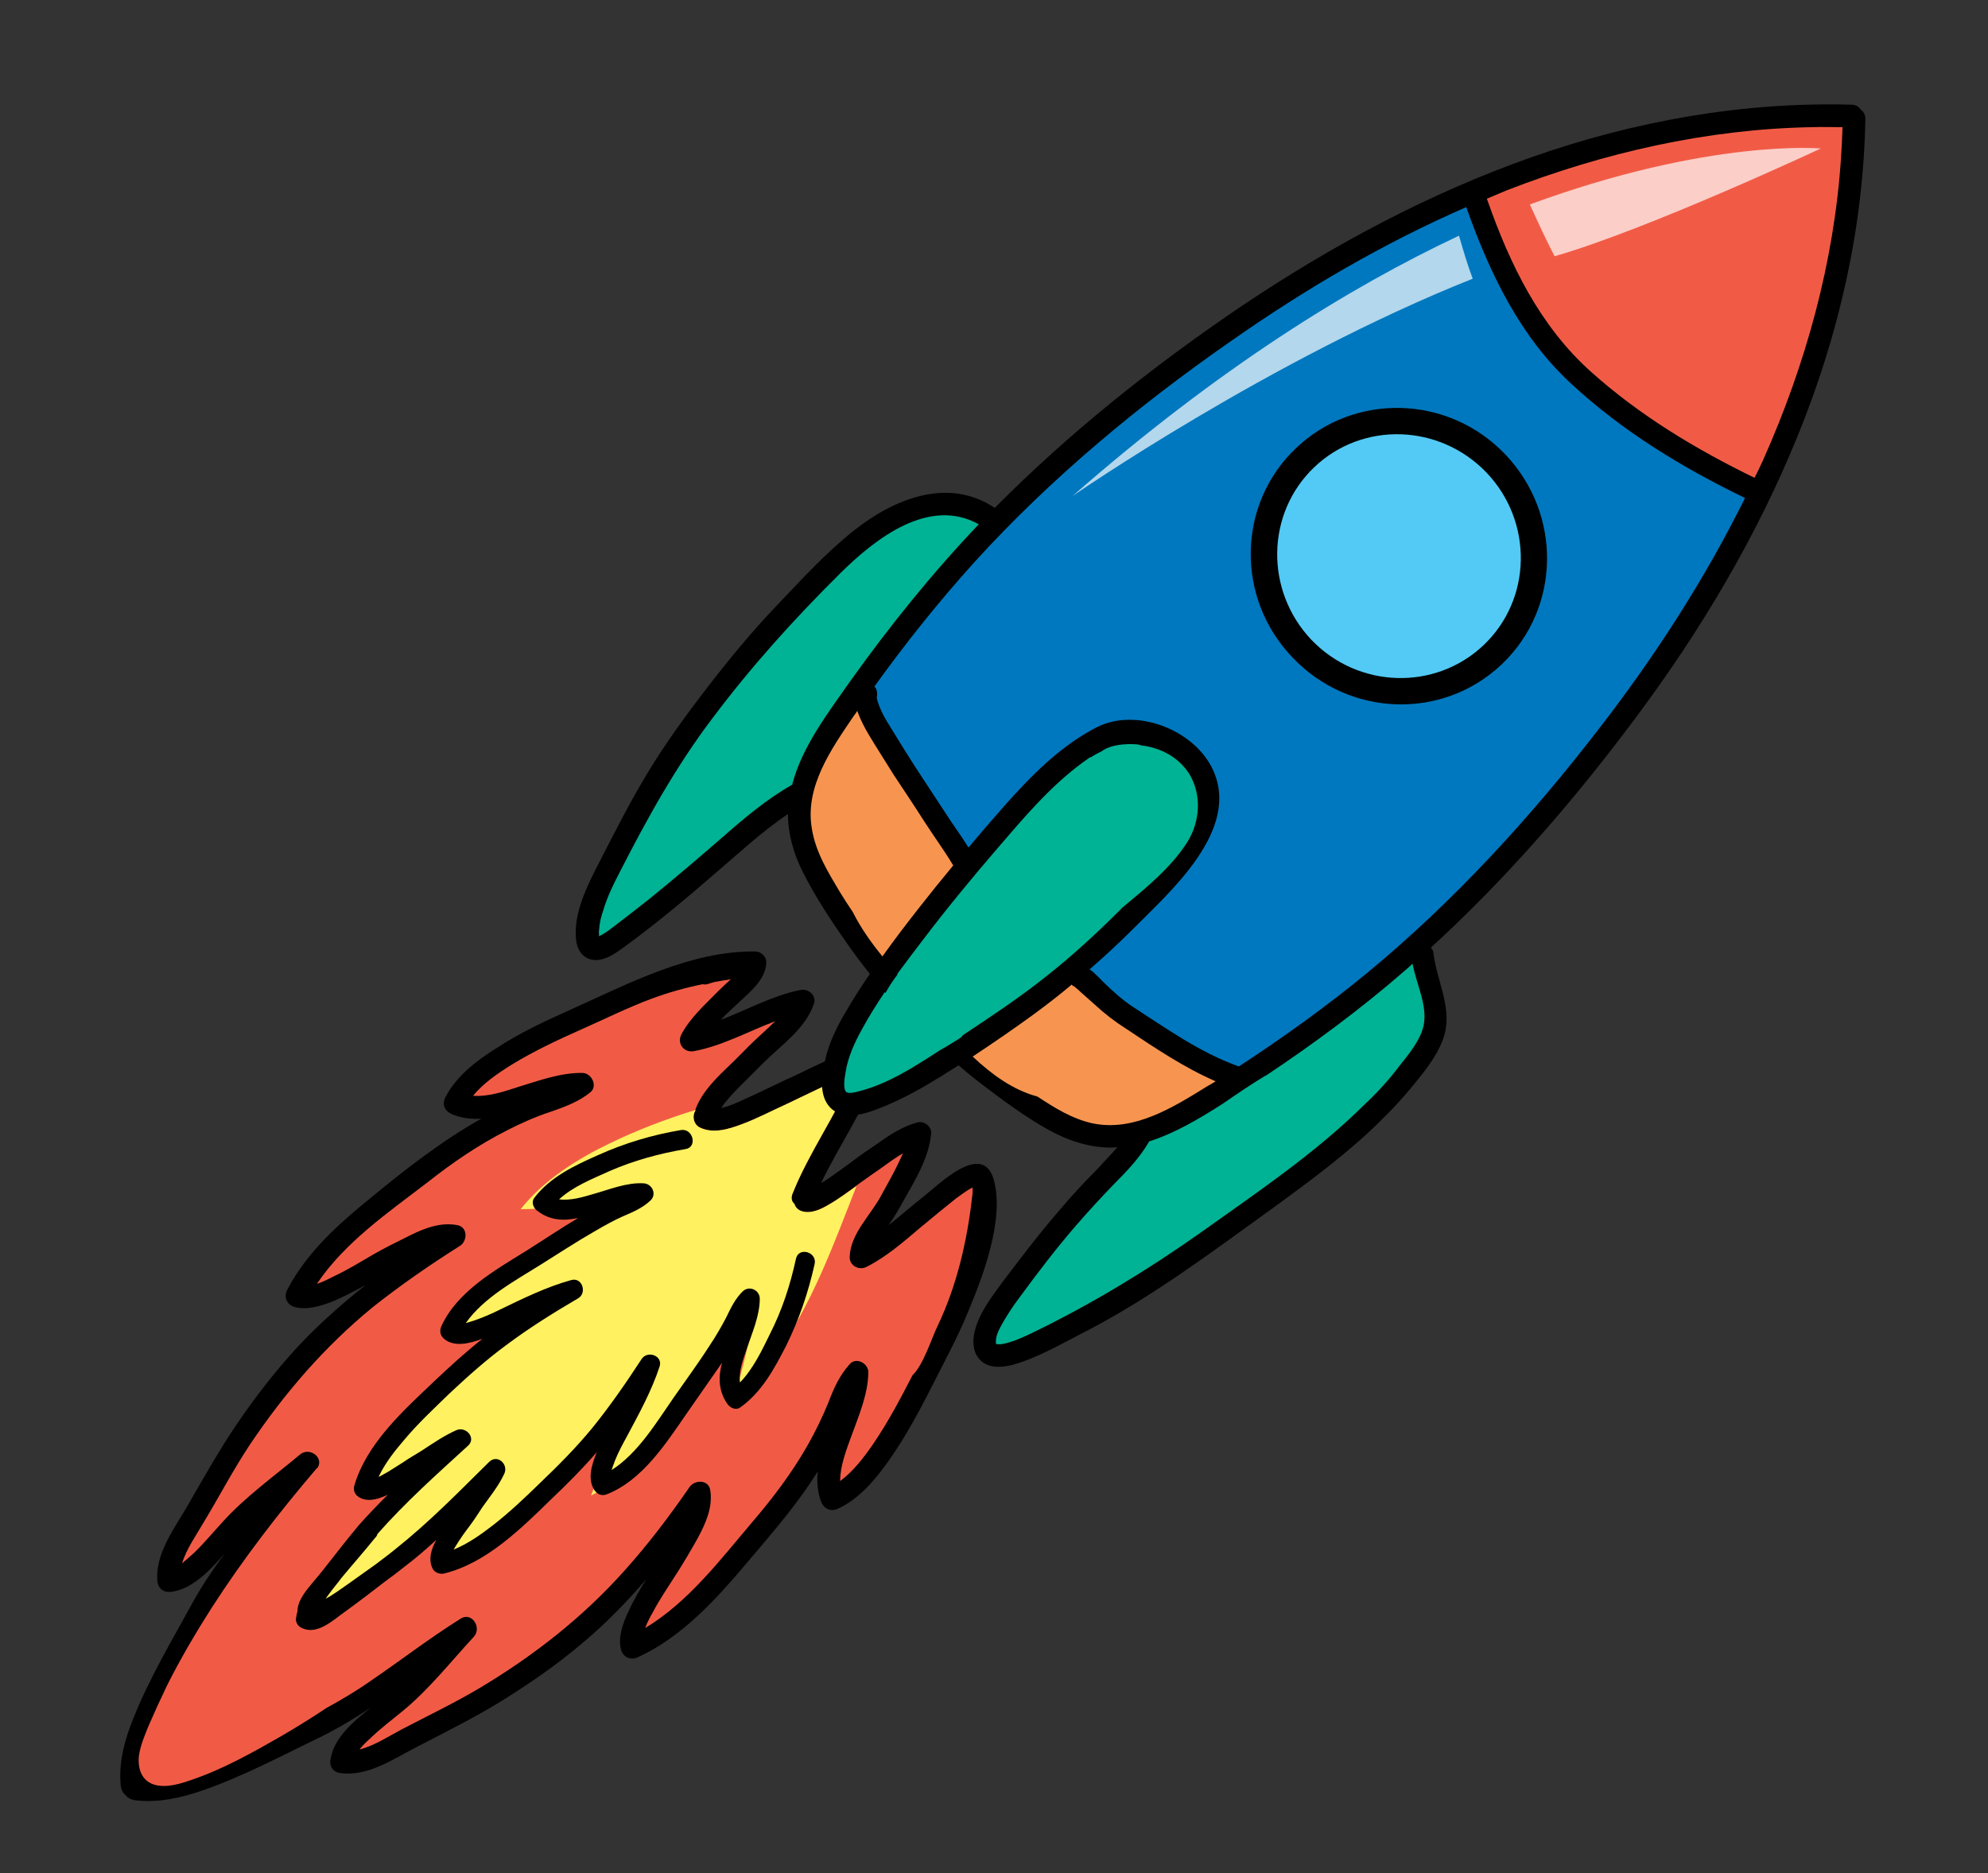 <svg version="1.2" xmlns="http://www.w3.org/2000/svg" viewBox="399 463 522 492" width="522" height="492">
	<rect x="399" y="463" width="522" height="492" fill="#333333" stroke="none"/>
	<title>3hmd_4h4p_230323-ai</title>
	<defs>
		<clipPath clipPathUnits="userSpaceOnUse" id="cp1">
			<path d="m399 463h522v492h-522z"/>
		</clipPath>
	</defs>
	<style>
		.s0 { fill: #000000 } 
		.s1 { fill: #f15b46 } 
		.s2 { fill: #fff160 } 
		.s3 { fill: #0078bf } 
		.s4 { fill: #00b395 } 
		.s5 { fill: #f79550 } 
		.s6 { fill: #52caf5 } 
		.s7 { opacity: .7;fill: #ffffff } 
	</style>
	<g id="Artboard 2" clip-path="url(#cp1)">
		<g id="&lt;Group&gt;">
			<g id="&lt;Group&gt;">
				<g id="&lt;Group&gt;">
					<path id="&lt;Path&gt;" class="s0" d="m632.6 846.3c4.2-6 7.7-12.5 11-19 3.2-6.4 6.7-12.7 9.4-19.3 4-9.5 9.9-24.8 6.9-35.3-3-10-14.4 1.4-18.3 4.5-3.1 2.4-6.1 5.1-9.3 7.6 1.4-2 2.6-4 3.8-6.2 3.1-5.5 6.8-11.4 7.4-17.9 0.2-1.8-1.9-3.4-3.6-2.9-3.8 1-7.2 3.2-10.4 5.5-2.4 1.6-4.9 3.3-7.2 5.1-2.1 1.5-4.2 3.1-6.5 4.6q-0.6 0.4-1.2 0.7c4.8-10 11.3-19.2 15.1-29.7 0.5-1.2-0.2-2.7-1.3-3.3-3.4-2.1-7.8-0.8-11.3 0.5-4 1.5-7.8 3.7-11.8 5.4-3.2 1.5-6.4 3.1-9.7 4.6-1.6 0.7-4.7 2.3-7.2 2.8 1.1-1.8 2.7-3.4 4.2-5 2.2-2.2 4.5-4.5 6.8-6.8 4.7-4.7 11-8.9 13.3-15.5 0.8-2.2-1.4-4.1-3.5-3.7-7.4 1.5-14 5.2-21 7.9 1.6-1.7 3.4-3.3 5-4.8 3-2.8 6.8-5.9 7-10.2 0.1-1.6-1.3-3-2.9-3-16.9-0.2-33.2 8.4-48.3 15.2-6.7 3-13.4 6.1-19.5 10.1-5.3 3.3-10.7 7.4-13.6 13.1-0.9 1.8-0.1 3.5 1.7 4.3 2.6 1.1 5.2 1.4 7.8 1.2-10.3 5.8-19.7 13.1-28.8 20.6-8.6 7-17 14.4-22.2 24.4-0.9 1.7-0.2 3.7 1.7 4.4 3.3 1 6.8-0.1 9.8-1.2 3.2-1.3 6.2-2.9 9.1-4.5-6.3 5-12.4 10.4-17.9 16.3-5.9 6.4-11.2 13.3-16.1 20.5-4.7 7-8.8 14.3-13 21.6-3.4 5.8-8.2 12.2-7.7 19.3 0.2 2 1.6 3.1 3.6 2.9 5.6-0.7 10.3-5.7 14.1-10.1-3 4.1-5.8 8.2-8.3 12.7-5.4 9.9-11.4 19.9-15.6 30.4-2.3 5.6-4 11.7-3.4 17.8 0.1 1.1 0.5 1.9 1.2 2.5 0.6 0.8 1.4 1.2 2.4 1.4 6.1 0.8 12.3-0.6 18-2.6 10.7-3.7 20.9-9.2 31.1-14.1 4.6-2.3 8.9-4.9 13.1-7.7-4.6 3.6-9.8 8-10.7 13.6-0.4 2 0.7 3.5 2.7 3.7 7.1 0.9 13.6-3.6 19.6-6.7 7.5-3.9 15-7.6 22.2-12 7.4-4.6 14.6-9.5 21.2-15.1 6.3-5.2 11.9-11 17.2-17.1-1.8 2.8-3.5 5.8-4.9 8.9-1.3 2.9-2.6 6.4-1.7 9.7 0.6 1.9 2.5 2.7 4.3 1.9 14-6.4 23.9-19.2 33.6-30.6 5-5.9 9.7-11.8 13.7-18.2-0.2 2.6-0.1 5.2 0.9 7.9 0.7 1.8 2.4 2.7 4.3 1.9 5.8-2.6 10.1-7.9 13.7-13z"/>
					<path id="&lt;Path&gt;" class="s1" d="m619.6 852c0-4 1.6-8.1 2.9-11.7 2-5.5 4.4-11 4.5-16.8 0.1-2.4-3.2-4.2-4.9-2.2-2.7 3-4.2 6.4-5.6 10.1-1.6 3.9-3.4 7.6-5.5 11.3-4.1 7.2-9.1 13.8-14.5 20.1-8.4 9.9-16.8 21-28.1 27.8 0.6-1.6 1.4-3.1 2.1-4.3 1.8-3.4 4-6.6 6.1-9.9 2-3.1 3.8-6.2 5.6-9.4 2.1-3.9 4-8.1 3.3-12.6-0.4-2.8-4-2.8-5.4-0.9-5.3 7.7-10.9 15.1-17.2 22.1-10.9 12.2-23.7 22.2-37.7 30.6-6.7 4-13.8 7.4-20.7 11-3.4 1.8-7.2 4.3-11.1 5.3 0.9-1.2 2-2.2 3-3.1 2.6-2.5 5.4-4.6 8.2-6.9 7-5.7 12.7-13 18.8-19.6 2.2-2.4-0.5-6.6-3.4-4.8-8.3 5.2-15.9 11.1-24 16.6-3.7 2.6-7.5 4.8-11.3 6.9q-5.7 3.8-11.7 7.3c-7.5 4.3-15.3 8.7-23.5 11.5-3.1 1.1-6.9 2.3-10.1 1.3-3.4-1.1-4.3-4.5-3.9-7.7 0.4-2.7 1.5-5.2 2.5-7.7q2.3-5.3 4.8-10.5c3.5-7 7.5-13.8 11.7-20.4 8.3-12.9 17.7-25.1 27.7-36.8 0.1 0 0.1-0.1 0.2-0.1 1.7-2.8-2.2-5.5-4.6-3.5-6.9 5.8-14.5 11.2-20.5 17.9-2.4 2.6-4.7 5.4-7.3 7.9-1 0.9-2.1 1.9-3.2 2.8 1.2-3.9 3.8-7.5 5.7-10.8 4.1-6.8 7.7-13.7 12-20.2 9.1-13.6 19.7-25.9 32.4-36.3 7.3-5.8 15-11.1 22.9-16.1 1.9-1.2 2.1-4.8-0.6-5.4-4.5-0.9-8.8 0.8-12.8 2.8-3.2 1.6-6.5 3.2-9.6 5-3.4 2-6.7 4-10.3 5.7-1.2 0.6-2.7 1.4-4.3 1.9 7.3-10.9 18.8-18.8 29.1-26.7 6.6-5.2 13.3-9.8 20.8-13.6 3.7-1.9 7.5-3.6 11.5-4.9 3.7-1.3 7.3-2.6 10.4-5.1 2-1.6 0.4-5-2-5.1-5.8-0.1-11.4 2-17 3.7-3.7 1.2-7.8 2.6-11.8 2.3 2.7-3.3 6.5-5.9 10.2-8.2 5.9-3.6 12.1-6.5 18.4-9.3 6.1-2.7 12.1-5.7 18.3-8 4.3-1.6 8.9-2.9 13.4-3.8 0.5 0.1 1 0.1 1.5-0.1q0.9-0.3 1.7-0.5 2.1-0.4 4.2-0.7c-1.1 1-2.2 2-3.3 3.1-3.4 3.5-7.4 7-9.7 11.4-1.2 2.3 0.6 4.8 3.2 4.4 7.6-1.4 14.3-5.2 21.5-7.9q-0.9 0.8-1.7 1.6c-2.4 2.2-4.8 4.4-7.1 6.8-4.6 4.8-10.7 9.3-12.6 16-0.3 1.3 0.2 2.7 1.3 3.4 3.5 1.9 7.8 0.6 11.2-0.7 4.1-1.5 8-3.6 12-5.4 3.2-1.5 6.4-3.1 9.6-4.6 1.7-0.8 5-2.5 7.6-2.9-4.5 10.7-11.5 20.3-15.8 31.1-0.5 1.2-0.2 2.1 0.5 2.7 0.2 0.8 0.9 1.6 1.9 1.9 2.4 0.8 5.1-0.5 7.1-1.7 2.7-1.6 5.3-3.5 7.8-5.4 2.4-1.7 3.6-2.6 6.1-4.3 1.8-1.3 3.7-2.7 5.6-3.8q-0.7 1.5-1.4 3c-1.4 2.9-3 5.6-4.5 8.4-2.8 5.1-7.9 9.8-8.1 15.8-0.1 2.3 2.4 3.6 4.3 2.7 5.4-2.7 9.9-6.7 14.4-10.5 3.1-2.6 6.2-5.1 9.3-7.6 1.4-1 2.7-2 4.2-2.8q0 0.2 0.1 0.5 0 1.2-0.2 2.4c-1.3 11.3-4 22.9-8.9 33.2-1.8 3.7-3.8 10.4-6.7 13.2-3.2 6.2-6.4 12.3-10.3 18-2.4 3.5-5.2 7.2-8.7 9.8z"/>
					<path id="&lt;Path&gt;" class="s2" d="m582.5 759c-1.1-0.7-1.6-2.1-1.3-3.4 0.1-0.4 0.3-0.7 0.5-1.1-7.8 2.4-15.4 5.3-22.6 8.8-8.7 4.2-17.3 9.6-23.4 17.3 7.6-0.1 15.1-0.9 22.6-1.8 1.5-0.2 2.5 1.9 1 2.5-8.9 3.9-17.6 8.5-25.5 14-7.1 5-13.8 10.9-18.4 18.2 6-1.7 11.8-4 17.8-5.9 1.2-0.4 2.3 1.5 1.2 2.3-8.5 6.9-16.9 14.1-24.5 22.1-6.7 7.2-13 15.1-17.2 24.1 4.9-2.3 9.5-5.4 14.6-7.3 1.4-0.6 2.8 1 1.6 2.2-11.4 12-24.4 23.3-32.1 38.2 16-8 29.1-21 42.9-31.9 1.2-0.9 3 0.3 2.1 1.7-1.8 2.9-3.8 5.8-5.4 9-1.2 2.3-2.2 4.9-2.3 7.6 9.2-4.5 17.5-10.8 25-17.8 8.2-7.7 15.6-16.3 22-25.6 0.9-1.2 3.1-0.4 2.5 1.1-2.8 7.6-6.6 14.9-9.4 22.5 8.8-4.4 15.8-11.9 21.7-19.6 6.7-8.6 12.2-18 18.2-27.1 0.9-1.4 2.8-0.4 2.5 1.1-1.2 7.1-3.2 14-5 21 4.2-3.6 7.9-7.7 11.1-12.3 9.6-13.5 15.2-29.1 21.2-44.4-2.4 1.7-4.8 3.5-7.3 4.9-2 1.2-4.7 2.5-7.1 1.7-1-0.3-1.7-1.1-1.9-1.9-0.7-0.6-1-1.5-0.5-2.7 4.3-10.8 11.3-20.4 15.8-31.1-2.6 0.4-5.9 2.1-7.6 2.9-3.2 1.5-6.4 3.1-9.6 4.6-4 1.8-7.9 3.9-12 5.4-3.4 1.3-7.7 2.6-11.2 0.7z"/>
					<path id="&lt;Path&gt;" class="s0" d="m605.4 816.5c3.4-6.9 5.8-13.9 7.5-21.5 0.7-3.2-4.2-4.6-4.9-1.4-1.5 6.9-3.6 13.4-6.8 19.7-2.1 4.3-4.4 9.2-7.9 12.8-0.4-3 0.9-6.2 1.8-8.9 1.4-4.2 3.4-8.6 3.4-13.2-0.1-2.2-2.7-3.4-4.4-1.9-2 1.9-3.2 4.4-4.4 6.9-1.3 2.5-2.7 4.9-4.3 7.3-3 4.7-6.4 9.3-9.6 13.9-4.5 6.5-9.3 14.5-16.2 18.9 0.2-0.8 0.6-1.6 0.8-2.3 0.9-2.3 2.1-4.5 3.3-6.7 3.1-5.8 6.4-11.8 8.5-18.2 0.9-2.8-3.1-4.3-4.7-2-4.1 6.3-8.4 12.5-13.1 18.3-4.2 5.1-8.8 9.7-13.6 14.3-4 3.9-8.1 7.8-12.5 11.2-3.1 2.4-6.5 4.8-10.2 6.3q0.3-0.5 0.6-1c1.1-1.8 2.3-3.5 3.6-5.2 1.2-1.6 2.3-3.3 3.4-5 2-2.8 4.2-5.5 5.7-8.7 1.2-2.5-1.8-5.3-4-3.1-7.9 7.8-15.7 15.8-24.5 22.8q-1 0.8-2 1.6-0.2 0.1-0.4 0.3-1.4 1.1-2.9 2.2c-2.4 1.7-4.9 3.5-7.3 5.2-1.9 1.3-3.7 2.7-5.8 3.8 1.1-1.6 2.3-3.1 3.5-4.6q0.3-0.4 0.6-0.8c2.9-3.5 6-7 8.9-10.6q0.5-0.5 0.6-1c7.3-8.3 15.6-15.7 23.8-23.2 2.2-2-0.5-5.1-3-4.1-3.2 1.4-6.1 3.4-9 5.3-1.7 1.1-3.4 2-5.1 3.2-1.8 1.1-3.5 2.3-5.4 3.3q-0.5 0.3-1 0.5c1.7-3.6 4.2-6.8 6.8-9.8 3.6-4.3 7.7-8.1 11.7-12 4.8-4.5 9.7-8.9 15-12.8 6-4.5 12.4-8.5 18.9-12.3 2.4-1.4 1.1-5.6-1.8-4.8-6.5 1.8-12.6 4.8-18.6 7.7-2.2 1.1-4.5 2.1-6.8 2.9-0.7 0.2-1.5 0.5-2.3 0.7 4.7-6.7 12.9-11.1 19.6-15.3 4.8-3 9.5-6.1 14.4-8.9 2.4-1.4 4.9-2.8 7.4-3.9 2.6-1.1 5.1-2.2 7.1-4.1 1.7-1.6 0.5-4.3-1.7-4.5-4.5-0.3-9 1.6-13.3 2.8-2.7 0.8-6 1.8-9 1.4 3.7-3.4 8.8-5.4 13.2-7.4 6.4-2.8 13-4.6 20-5.8 3.2-0.5 2-5.5-1.2-5-7.6 1.3-14.7 3.4-21.8 6.6-6.1 2.7-12.5 5.7-16.7 11.2-0.9 1.2-0.2 2.8 0.9 3.5 3.3 2.5 6.9 2.6 10.6 1.8-4.7 2.8-9.3 5.9-13.9 8.8-8.1 5-17.9 10.6-22 19.6-0.6 1.3-0.3 2.6 0.9 3.5 2.6 2 6.5 1.1 9.9-0.2-4.4 3.5-8.6 7.3-12.7 11.2-8.1 7.7-17.8 16.4-21 27.5-0.3 1.1 0.2 2.3 1.2 2.9 2.3 1.4 5 0.6 7.6-0.6-2.6 2.6-5.2 5.3-7.6 8-3 3.6-5.8 7.2-8.7 10.9q-1 1.3-2.1 2.6c-1.9 2.4-5.3 5.7-5.3 9.1q-0.2 0.7-0.3 1.4c-0.4 1.4 0.4 2.6 1.7 3.1 4 1.7 8.1-2.3 11.1-4.4 3.6-2.6 7.1-5.3 10.6-8q2.5-1.8 5-3.8c2.9-2.2 5.7-4.6 8.4-7.1-1.4 2.5-2.2 5.2-1 7.6 0.5 1 1.8 1.5 2.9 1.3 11.2-2.7 20.4-11.9 28.4-19.7 4.1-3.9 8.1-7.9 11.8-12.2-1.4 3.4-2.5 7.2-0.6 10 0.8 1.2 2.1 1.6 3.4 1 9.2-3.7 15.3-13.2 20.7-21 3.1-4.5 6.3-9 9.4-13.5-1 3.6-1 7.3 1.3 10.7 0.7 1.1 2.2 1.9 3.4 1.1 5.7-4 9-10.2 12.1-16.2z"/>
				</g>
			</g>
			<g id="&lt;Group&gt;">
				<path id="&lt;Path&gt;" class="s0" d="m769.2 749.1c3.2-3.9 6.8-8.1 8.6-12.9 3-7.7-1.4-15-2.4-22.7 0-0.7-0.3-1.2-0.7-1.6 19.9-18.2 37.8-38.9 53.8-60.4 17.1-22.9 31.8-47.6 42.6-74.2 10.7-26.3 17.2-54.4 17.7-83.1 0-1.1-0.5-1.9-1.2-2.4-0.5-0.7-1.2-1.3-2.4-1.3-28.6-0.8-57 4.3-83.8 13.7-27 9.5-52.4 23.1-76.1 39-23.1 15.6-45.4 33.3-65.1 53.2-12.2-8.2-26.4-2.4-36.8 5.8-7.5 5.9-14 13.1-20.5 19.9-6.5 6.8-12.5 14.1-18.2 21.5-5.7 7.4-11.1 14.8-15.9 22.8-4.4 7.3-8.3 15-12.2 22.6-3.2 6.2-7.5 14.4-6.2 21.7 0.6 2.9 2.8 4.8 5.8 4.4 2.6-0.3 4.9-2.1 7-3.6 8.2-6 16.1-12.6 23.8-19.3 6.2-5.3 12.2-10.9 18.9-15.4 0 5.2 1.5 10.5 3.9 15.2 3.1 6.2 7 12.2 11 17.9q3.1 4.5 6.6 8.9c-2.2 3.2-4.2 6.3-6.1 9.6-2.5 4.1-4.7 8.6-5.7 13.3-0.9 3.8-1.6 9.1 1.4 12.2 2.9 3 7.6 2.1 11 0.9 4.8-1.7 9.2-3.9 13.6-6.4q4.6-2.7 9.1-5.6 3.1 2.7 6.4 5.2c5.5 4.2 11.2 8.4 17.3 11.8 5.1 2.8 10.8 4.7 16.7 4.6q0.6 0 1.3-0.1c-1.8 2.1-3.7 4-5.5 6-3.5 3.5-6.8 7.1-10 10.9-5.2 6-10 12.4-14.8 18.7-3 4.1-6.6 8.8-7.4 14-0.4 2.6 0.2 5.4 2.5 7 2.2 1.5 5.1 1.2 7.6 0.6 6.2-1.7 12.3-5.2 17.9-8.1 9.1-4.6 17.7-10 26.1-15.7 8.5-5.8 16.8-11.9 25.1-17.9 8.1-5.9 16.2-11.9 23.7-18.7 4.1-3.8 8-7.7 11.6-12z"/>
				<path id="&lt;Path&gt;" class="s1" d="m794.6 513c25.5-9.9 52.6-16.1 80.1-16.6 2.7-0.1 5.4 0 8.1 0-0.1 2.7-0.2 5.4-0.4 8.1-1.8 27.4-9.3 54.3-20.4 79.2-0.7 1.6-1.5 3.2-2.3 4.8-15.4-7.5-30.2-16.4-43-27.9-13.4-12-21.3-28.3-27.1-44.9q-0.1-0.3-0.2-0.5c1.7-0.7 3.5-1.5 5.2-2.2z"/>
				<path id="&lt;Path&gt;" class="s3" d="m722.2 552.6c19.4-13.6 40-25.7 61.8-35.2 6.1 17.2 14.1 34.1 27.8 46.6 13.4 12.4 29.1 21.9 45.4 29.8-10.6 21.4-23.6 41.5-38.2 60.4-18 23.4-38.3 45.6-61.1 64.4-10.7 8.8-22 16.9-33.6 24.5-10.2-3.6-19.2-10.1-28.2-15.9-2.5-1.7-4.5-3.5-6.8-5.7-1.1-1-2.6-2.8-4.2-3.9q6-5.2 11.6-10.8c9.4-9.5 28.3-25.9 20.7-41.8-5-10.5-20.2-16.2-30.4-11-9.6 4.9-17.4 12.9-24.4 20.8q-4.7 5.3-9.3 10.8c-1.9-3.1-4.1-6-6-9q-4-6.1-8-12.2-3.2-5-6.3-10.1c-1.6-2.5-3.1-5.1-3.8-8 0.2-0.9 0.2-1.9-0.4-2.8q0 0 0 0.1 0-0.1-0.1-0.1 0-0.1-0.1-0.2c8.2-11.4 16.9-22.3 26.3-32.7 19.9-21.9 43-41.1 67.3-58z"/>
				<path id="&lt;Path&gt;" class="s4" d="m588.7 682.9c-6.1 5.3-12.3 10.6-18.7 15.8q-4.9 3.9-9.9 7.7c-0.9 0.7-1.7 1.3-2.7 1.9q-0.5 0.3-1.1 0.6c0-0.6-0.1-1.2 0-1.6 0.1-1.8 0.5-3.5 1.1-5.2 1-3.4 2.5-6.5 4.1-9.6 7.3-14.3 14.9-28.1 24.6-40.9 10.2-13.6 21.5-26.1 33.6-38.1 9.1-9 23.2-20.1 36.3-12.8q0 0 0 0c-12.2 12.8-23.3 26.6-33.6 41-5.8 8.3-12.8 17.3-15.4 27.4-6.7 3.8-12.6 8.8-18.3 13.8z"/>
				<path id="&lt;Path&gt;" class="s5" d="m622.9 702.5q-1.7-2.5-3.3-5.1c-3.1-5.2-6.4-10.5-7.4-16.6-2-11.1 5.1-21.1 11-29.8q0.5-0.6 0.9-1.3c0.8 2.3 1.9 4.4 3.1 6.4 2.1 3.5 4.3 6.9 6.4 10.3 2.7 4.1 5.4 8.1 8 12.2 2.5 3.9 5.3 7.7 7.7 11.7q-4.5 5.4-8.8 10.9c-3.3 4.2-6.6 8.5-9.8 13-3-3.7-5.7-7.5-7.8-11.7z"/>
				<path id="&lt;Path&gt;" class="s4" d="m693.8 701.3q-0.3 0.2-0.5 0.5c-6.3 6.3-12.8 12.3-19.8 17.8-6.9 5.5-14.3 10.4-21.7 15.3q-0.1 0.2-0.4 0.5c-0.1 0.1-0.3 0.2-0.4 0.3q-0.2 0.1-0.3 0.2c-0.3 0.2-0.6 0.4-0.8 0.5-1.4 0.9-2.8 1.7-4.2 2.5-6.6 4.3-13.6 8.8-21.1 10.7-0.8 0.2-2.7 0.8-3.4 0.2-0.9-0.8-0.4-3.9-0.2-5 0.6-4.1 2.4-8 4.4-11.6 1.8-3.3 3.8-6.5 5.9-9.6q0.1 0.1 0.2 0.2c0.9-1.7 2-3.3 3.2-4.9q0 0-0.1-0.1c2.2-3 4.5-6 6.7-8.9 6.3-8.3 12.9-16.3 19.7-24.2 6.8-7.9 13.6-16 22.1-22.3q1-0.7 2.1-1.5 0.1 0 0.2 0 1.4-0.9 2.9-1.6c2.4-1.8 6.5-2 9.2-1.8q0.7 0.1 1.3 0.3c5 0.6 9.7 3.1 12.5 7.5 3.3 5.5 2.8 12.5-0.5 17.8-4.2 6.7-11 12.2-17 17.2z"/>
				<path id="&lt;Path&gt;" class="s5" d="m685.7 758c-5.3-1.2-9.9-4.1-14.3-7-6.4-1.7-12-5.8-17-10.5 5.4-3.6 10.7-7.2 15.9-11 3.4-2.5 6.8-5.1 10.1-7.9q0.3 0.4 0.9 0.6 0 0 0 0.1 0.8 0.6 1.5 1.3 1.8 1.6 3.6 3.2c2.6 2.4 5.3 4.5 8.3 6.4 7.5 5 15.2 10.2 23.5 13.8q-1.1 0.7-2.2 1.3c-8.9 5.5-19.3 12.1-30.3 9.7z"/>
				<path id="&lt;Path&gt;" class="s4" d="m713.6 787.2c-13.8 9.7-28 18.3-43.2 25.7-2.5 1.2-5 2.4-7.7 3-0.8 0.2-1.4 0.2-2.1 0.1-0.1 0-0.1-0.2-0.1-0.5-0.1-1.9 1.2-4 2.1-5.6 1.3-2.2 2.7-4.3 4.3-6.4 4.7-6.4 9.5-12.7 14.7-18.7 3.3-3.8 6.7-7.5 10.2-11.1 3.2-3.2 6.4-6.6 8.7-10.5q0.2-0.2 0.2-0.4c6.9-2.2 13.4-6.1 19.5-10 3.6-2.5 7.3-5 11.1-7.3q0 0 0.1 0c12.6-8.4 24.9-17.5 36.4-27.5 0.7-0.6 1.4-1.2 2.1-1.9 1 5.4 4 11 2.9 16.3-0.9 3.9-3.9 7.5-6.3 10.5-2.7 3.6-5.8 7-9.1 10.1-13.1 13-28.8 23.5-43.8 34.2z"/>
				<g id="&lt;Group&gt;">
					<path id="&lt;Path&gt;" class="s0" d="m794.3 582.4c-14.9-15.7-39.6-16.4-55-1.7-15.5 14.7-15.9 39.4-0.9 55 14.9 15.7 39.5 16.5 55 1.7 15.4-14.7 15.8-39.3 0.9-55z"/>
					<path id="&lt;Path&gt;" class="s6" d="m743.3 631c-12.2-12.9-11.9-33.2 0.8-45.3 12.7-12.1 32.9-11.4 45.2 1.4 12.3 12.9 12 33.2-0.7 45.3-12.7 12.1-33 11.5-45.3-1.4z"/>
				</g>
			</g>
			<path id="&lt;Path&gt;" class="s7" d="m807.2 530.3c24.4-7 69.9-28.3 69.9-28.3 0 0-29.1-2.7-76.4 14.7 2.1 4.6 4.2 9.2 6.5 13.6z"/>
			<path id="&lt;Path&gt;" class="s7" d="m782.1 524.9c-28.7 13.5-63.2 34.8-101.5 68.4 0 0 51.8-35.9 105.1-57.1-1.4-3.7-2.5-7.5-3.6-11.3z"/>
		</g>
	</g>
</svg>